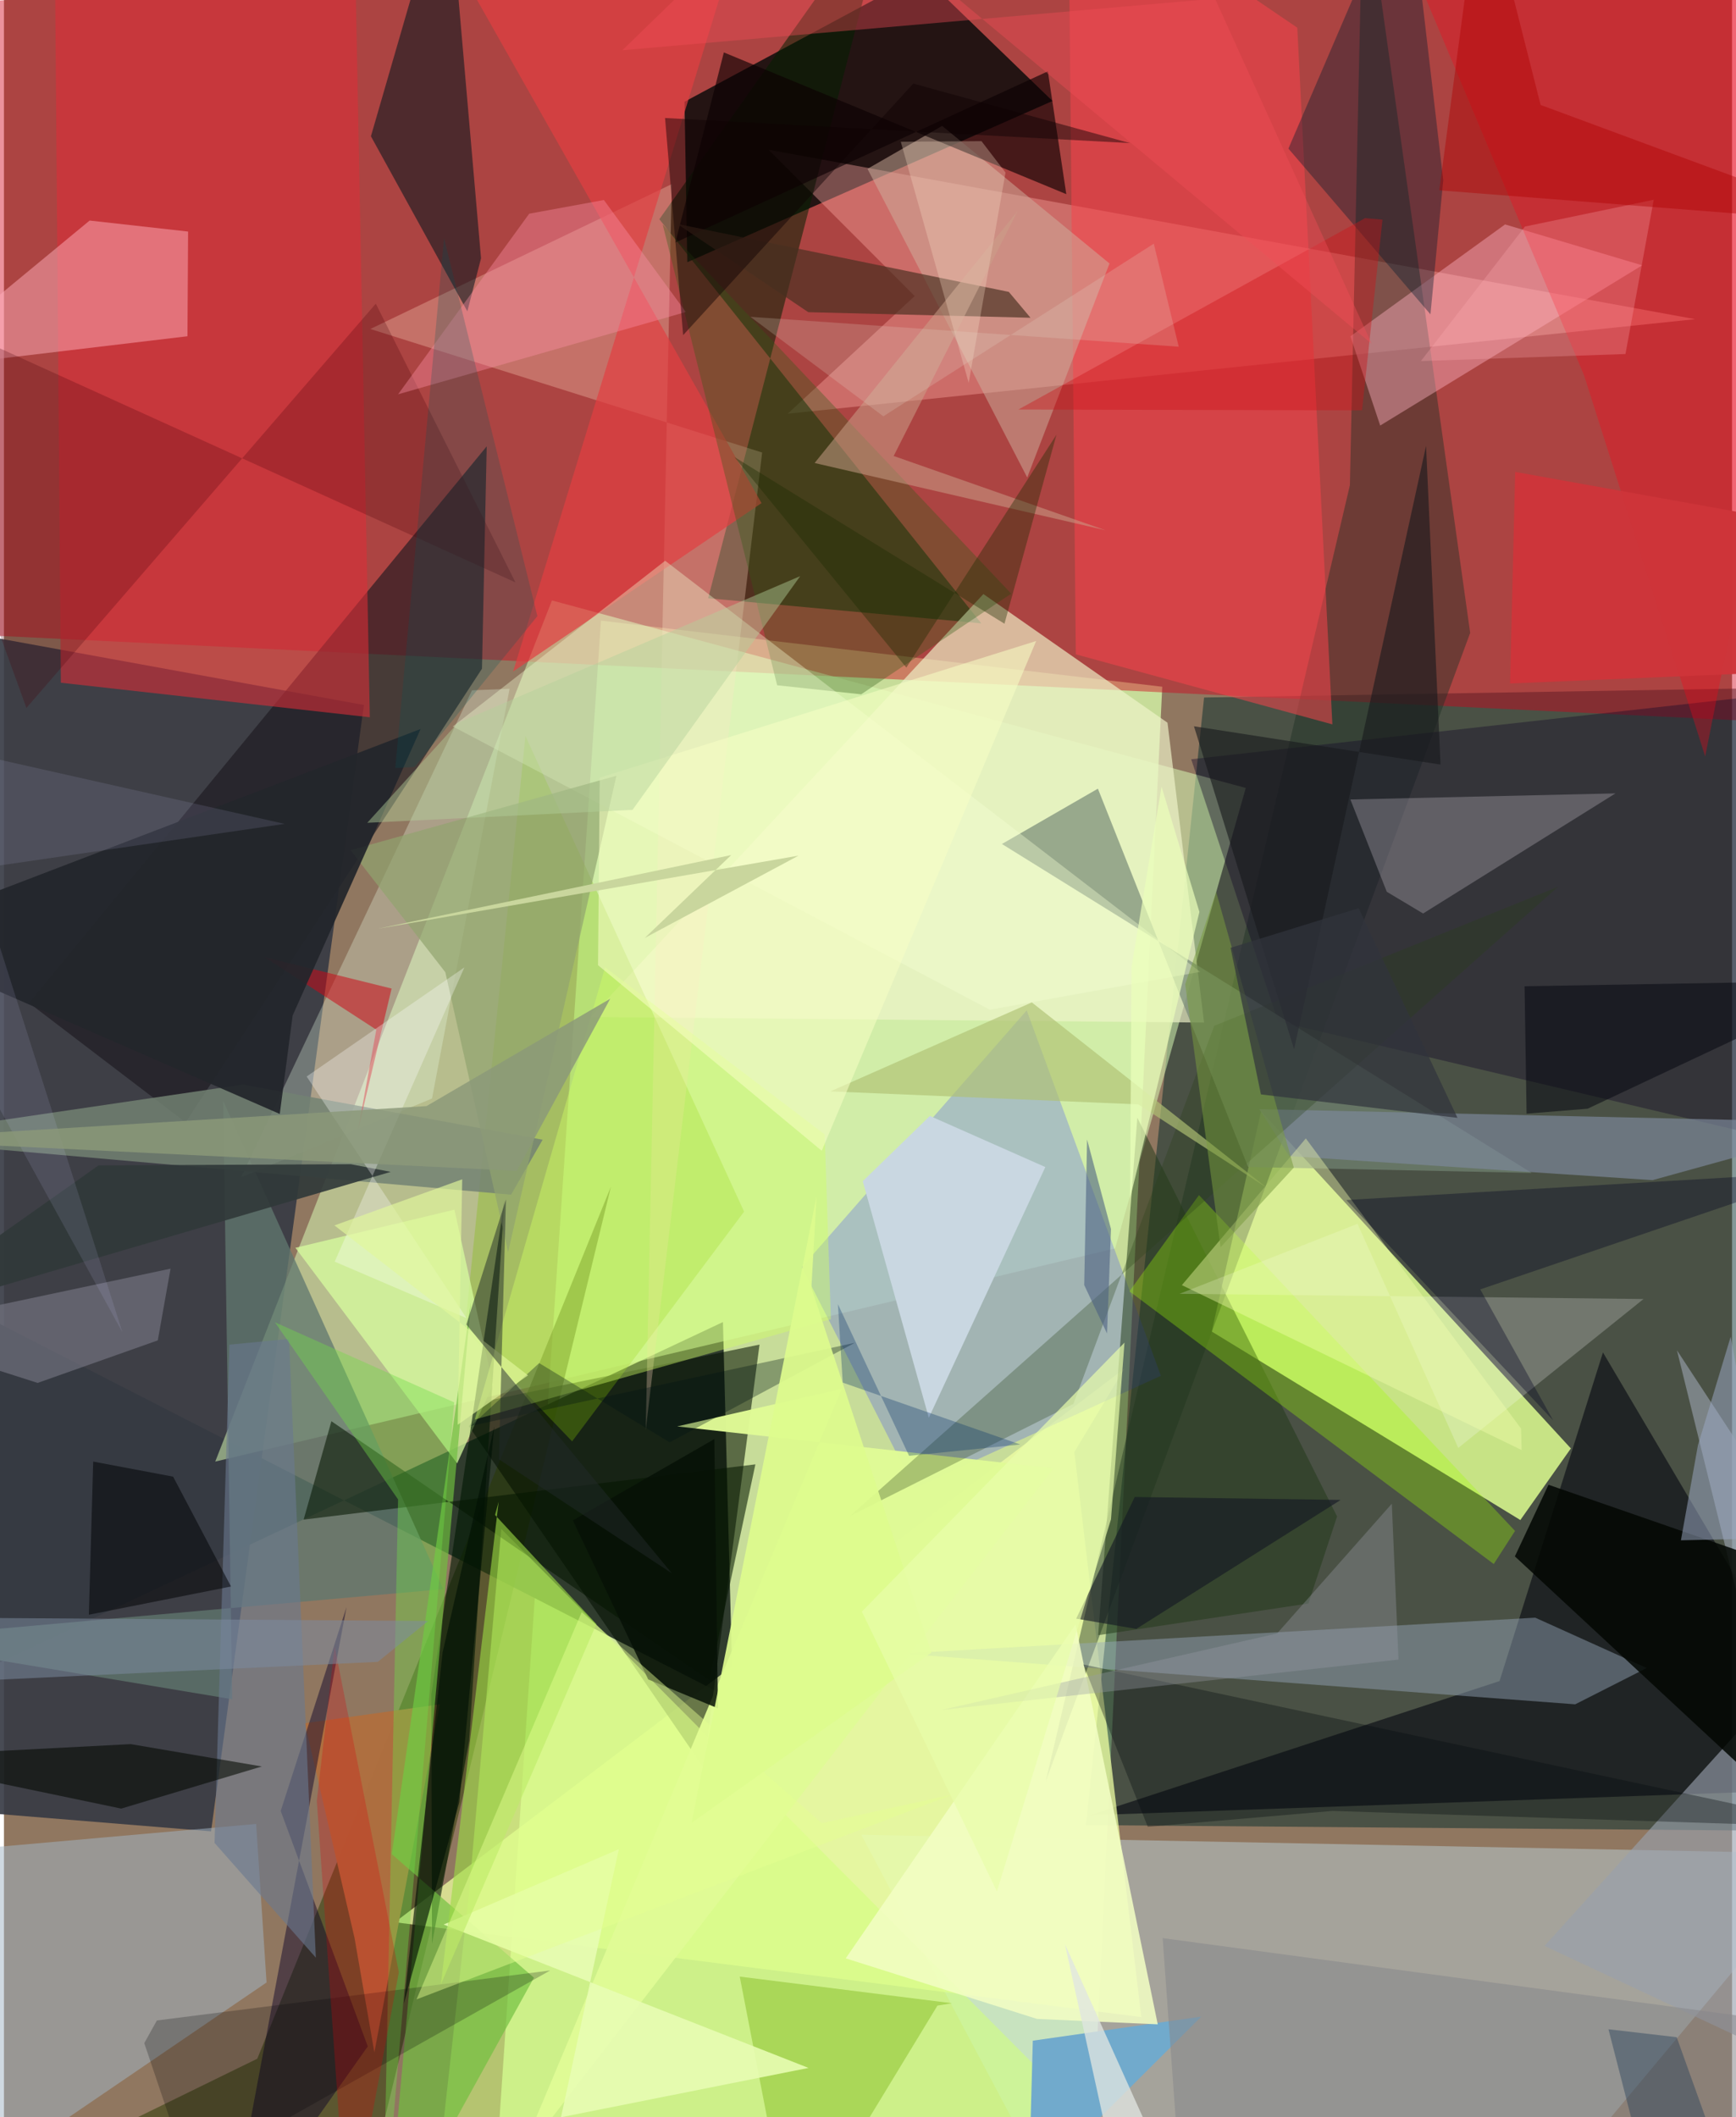<svg xmlns="http://www.w3.org/2000/svg" width="228" height="278" viewBox="0 0 836 1024"><path fill="#907760" d="M0 0h836v1024H0z"/><path fill="#d7fbaa" fill-opacity=".765" d="M235.971 1080.203l288.233 4.09 36.147-752.145-271.546-31.978z"/><path fill="#303c2e" d="M-50.364 615.558l7.118 207.863L347.83 639.434l4.812 182.654z"/><path fill="#012b2b" fill-opacity=".486" d="M523.46 882.724l57.125-545.362L898 332.047v553.758z"/><path fill="#d1001b" fill-opacity=".431" d="M894.897-62L-62 4.407v300.257l960 46.588z"/><path fill="#373a44" fill-opacity=".914" d="M-45.742 873.852L-62 297.936l236.128 43.045-73.936 544.777z"/><path fill="#d6f48d" fill-opacity=".89" d="M608.175 537.453l149.852 163.102-24.44 34.626-149.295-91.162z"/><path fill="#dbfcb6" fill-opacity=".522" d="M102.219 706.91l162.877-416.495 335.655 90.69-63.221 222.738z"/><path fill="#16100f" fill-opacity=".906" d="M330.58 126.822l-1.35-77.608 114.665-61.648 63.353 61.284z"/><path fill="#c9f0ff" fill-opacity=".369" d="M496.908 1042.22l-82.144-154.81 469.12 9.217-109.671 131.264z"/><path fill="#293800" fill-opacity=".502" d="M122.554 995.72L-62 1086l239.153-32.254 116.485-479.804z"/><path fill="#ffaaa6" fill-opacity=".388" d="M440.588 143.194l-70.683-70.767 448.242 81.948-438.984 45.724z"/><path fill="#1c191f" fill-opacity=".627" d="M12.171 485.108l75.724 57.786 143.36-219.46 2.29-107.55z"/><path fill="#022000" fill-opacity=".537" d="M429.101-52.05L317.054 106.035 472.811 301.5l-132.138-12.15z"/><path fill="#01030e" fill-opacity=".565" d="M898 864.842l-372.621 13.116 198.14-64.877 50.03-158.968z"/><path fill="#eeffa2" fill-opacity=".745" d="M517.827 702.295l32.382 273.29-361.098-45.87 353.025-267.871z"/><path fill="#eff4ca" fill-opacity=".663" d="M580.582 494.585l-17.687-145.031-89.07-62.235-189.98 204.552z"/><path fill="#1f3025" fill-opacity=".443" d="M709.316 306.106L503.973 861.588l147.153-626.917L657.576-62z"/><path fill="#3d42ff" fill-opacity=".259" d="M494.781 488.69l-108.79 124.198 54.453 106.89 119.26-54.355z"/><path fill="#021000" fill-opacity=".549" d="M338.44 854.92l27.082-204.591-132.04 27.253-8.548 12.236z"/><path fill="#7fbe04" fill-opacity=".31" d="M252.276 355.995l-29.307 287.087 51.898 54.055 83.198-111.115z"/><path fill="#db2e37" fill-opacity=".58" d="M24.543-33.16l145.475 20.138 6.977 359.942L27.53 330.213z"/><path fill="#d1ff7e" fill-opacity=".569" d="M224.895 916.247L206.019 1086l369.072-10.19-334.496-336.3z"/><path fill="#ffdabd" fill-opacity=".306" d="M366.79 218.868l-189.55-59.75 145.816-70.067-12.583 602.482z"/><path fill="#f7434c" fill-opacity=".537" d="M514.865-62l3.666 378.476 124.118 33.876-16.971-336.954z"/><path fill="#a3b6c6" fill-opacity=".518" d="M-59.582 1086l186.62-127.148-5.044-76.661L-2.341 893.2z"/><path fill="#60786f" fill-opacity=".761" d="M212.507 768.606L106.073 532.544l4.354 289.325L-62 793.082z"/><path fill="#98aabd" fill-opacity=".451" d="M433.916 799.778l306.876-17.364 53.929 24.345-34.597 17.56z"/><path fill="#15092a" fill-opacity=".4" d="M616.41 494.067l232.288 54.968L898 331.119l-323.641 36.108z"/><path fill="#05161e" fill-opacity=".561" d="M177.527 65.912l46.646 84.664 6.622-25.631L214.571-62z"/><path fill="#ffaeba" fill-opacity=".494" d="M88.776 162.634l.304-50.638-47.635-5.328-87.128 71.979z"/><path fill="#748675" fill-opacity=".678" d="M739.065 567.3L482.793 408.206l46.425-26.756 72.658 182.983z"/><path fill="#e9fbe5" fill-opacity=".302" d="M207.084 531.325l-92.344 38.067 111.694-235.508 18.166-.744z"/><path fill="#ffb3c3" fill-opacity=".427" d="M792.52 128.326l-66.325-19.778-74.823 54.11 14.42 43.16z"/><path fill="#af6f3f" fill-opacity=".984" d="M210.89 824.314l-65.32 9.165 24.039 103.878 9.587 55.307z"/><path fill="#738272" fill-opacity=".839" d="M-62 550.745l177.577-26.175 145.028 26.665-15.28 26.594z"/><path fill="#223a19" fill-opacity=".514" d="M548.299 540.63l96.626 192.84-13.873 42.08-101.713 15.337z"/><path fill="#ff0316" fill-opacity=".306" d="M669.827-43.589l94.619 225.233L823 365.862l75-377.423z"/><path fill="#a1ff00" fill-opacity=".318" d="M544.48 624.573l176.234 131.89 10.302-16.011-152.902-162.423z"/><path fill="#ceaf9e" fill-opacity=".51" d="M453.875 60.887l80.956 66.55-39.808 103.496L417.755 81.66z"/><path fill="#71aacc" d="M468.174 1086h26.866l2.69-98.994 81.528-11.656z"/><path fill="#d7d1dc" fill-opacity=".275" d="M686.543 441.828l-17.571-10.506-17.614-44.645 128.25-2.945z"/><path fill="#041c2d" fill-opacity=".384" d="M621.386 71.87L678.887-62 696.29 87.1l-6.19 64.935z"/><path fill="#d7ff9f" fill-opacity=".729" d="M217.932 585.06l-76.952 18.455 78.263 104.261 17.306-38.035z"/><path fill="#7c889b" fill-opacity=".678" d="M898 543.016L797.547 570.79l-175.745-11.626-14.491-22.706z"/><path fill="#0c0002" fill-opacity=".635" d="M348.264 25.354l-23.432 91.945 180.174-82.798 8.92 59.401z"/><path fill="#e23e42" fill-opacity=".694" d="M366.487 243.328L193.812-62l160.006 36.203-107.522 350.612z"/><path fill="#90c333" fill-opacity=".573" d="M458.667 968.895l-7.066 1.126L381.131 1086l-25.176-129.988z"/><path fill="#001804" fill-opacity=".608" d="M207.082 940.218l17.959-98.236 17.048-261.351-35.33 238.953z"/><path fill="#6fbf3e" fill-opacity=".675" d="M256.386 956.55l-68.764-59.738 38.276-266.991L184.995 1086z"/><path fill="#0a0129" fill-opacity=".459" d="M176.007 989.773L133.883 875.9l31.846-98.635L107.946 1086z"/><path fill="#315b17" fill-opacity=".341" d="M487.272 287.135l-72.58 48.684-40.644-4.385-55.389-222.905z"/><path fill="#99a0ad" fill-opacity=".631" d="M898 1012.696l-152.696-71.534 146.58-162.264-82.536-125.813z"/><path fill="#030703" fill-opacity=".859" d="M898 770.437v137.522L730.935 752.772l16.266-34.65z"/><path fill="#f4ffd4" fill-opacity=".369" d="M578.695 470.06L319.87 271.214 217.143 351.37l259.81 137.009z"/><path fill="#f2fdc3" fill-opacity=".871" d="M499.752 976.475l-92.523-29.29L518.402 785.74l39.774 193.363z"/><path fill="#91a36f" fill-opacity=".698" d="M296.302 375.198l-52.413 230.45-30.372-135.425-45.877-59.021z"/><path fill="#d1ff63" fill-opacity=".424" d="M290.803 467.862l106.237 80.81 3.001 89.395-172.29 48.532z"/><path fill="#483021" fill-opacity=".663" d="M325.664 108.283l63.452 42.714 107.502 2.69-10.491-12.509z"/><path fill="#4a0209" fill-opacity=".251" d="M10.865 342.421L-62 141.248l309.447 140.438-67.563-134.81z"/><path fill="#041600" fill-opacity=".561" d="M341.298 812.732l22.224-104.477-218.549 26.727 13.435-47.593z"/><path fill="#e0fb96" fill-opacity=".965" d="M248.314 1045.967l259.453-335.811-182.074-20.254 79.628-18.163z"/><path fill="#c9d7e1" d="M447.942 539.745l-32.485 31.557 31.962 114.433 56.37-121.268z"/><path fill="#6a798f" fill-opacity=".6" d="M101.873 891.363l7.212-240.998 28.809-2.78 12.98 299.265z"/><path fill="#e7fcb3" fill-opacity=".894" d="M389.232 1000.18l-119.748 23.862 27.983-129.664-84.759 36.452z"/><path fill="#fff" fill-opacity=".22" d="M568.705 625.771l86.099-33.848 48.753 108.385 89.625-72.019z"/><path fill="#9cda44" fill-opacity=".608" d="M239.33 726.347l-1.769 6.377 49.033 52.778-75.218 174.236z"/><path fill="#264015" fill-opacity=".29" d="M751.886 428.855L585.52 496.151l-68.175 182.886-107.9 54.097z"/><path fill="#05090c" fill-opacity=".337" d="M522.163 805.042l367.66 78.795-247.076-7.95-89.396 7.675z"/><path fill="#f5ffae" fill-opacity=".396" d="M629.809 550.607l104.12 140.348.289 10.382-164.372-79.757z"/><path fill="#797a86" fill-opacity=".604" d="M74.421 648.3l-58.137 20.57L-62 643.828l142.595-30.224z"/><path fill="#cd1319" fill-opacity=".396" d="M490.737 198.073l166.258.381 9.895-92.222-8.406-.728z"/><path fill="#71dd48" fill-opacity=".396" d="M217.807 678.283l-86.716-38.734 59.571 85.667L183.225 1086z"/><path fill="#ce0414" fill-opacity=".514" d="M187.528 478.125l-16.168 68.083 8.766-48.175-54.055-35.091z"/><path fill="#181a1c" fill-opacity=".608" d="M624.13 507.46l-48.434-156.187 119.281 18.531-7.006-154.154z"/><path fill="#010221" fill-opacity=".345" d="M649.385 580.418l100.06 106.568-35.248-63.354 167.33-56.916z"/><path fill="#ff92a9" fill-opacity=".38" d="M190.664 190.714l63.44-87.36 36.123-6.617 39.65 54.168z"/><path fill="#23262b" fill-opacity=".933" d="M133.429 538.786l6.23-47.602 61.898-138.587L-62 453.467z"/><path fill="#030801" fill-opacity=".569" d="M124.756 854.376l-68.031 20.379L-62 849.975l123.312-6.405z"/><path fill="#cba18a" fill-opacity=".518" d="M430.422 220.542l59.91-118.412-98.157 121.808 140.706 32.523z"/><path fill="#87888b" fill-opacity=".549" d="M560.543 937.398L571.247 1086l304.854-68.658L898 982.825z"/><path fill="#303939" fill-opacity=".914" d="M45.759 563.65l122.062-.562 19.286 3.703L-62 639.836z"/><path fill="#000305" fill-opacity=".522" d="M43.174 706.914l-2.095 74.075 68.757-13.657-27.995-53.124z"/><path fill="#b0c273" fill-opacity=".667" d="M399.798 527.865l148.95 6.277 62.329 40.448-113.83-89.763z"/><path fill="#9aa8c3" fill-opacity=".525" d="M811.268 744.987l42.007-.922-17.943-97.521-15.826 52.436z"/><path fill="#ce353a" fill-opacity=".973" d="M885.941 323.946l-157.337 6.63 2.483-102.332 116.258 20.895z"/><path fill="#040710" fill-opacity=".525" d="M766.123 536.242l-29.522 2.405-.967-61.632L898 474.205z"/><path fill="#fff" fill-opacity=".306" d="M146.438 520.667l76.304-52.768-62.745 142.323 63.78 27.312z"/><path fill="#121823" fill-opacity=".612" d="M547.045 724.048l99.635 1.405-98.884 62.39-29.072-4.963z"/><path fill="#000007" fill-opacity=".227" d="M67.88 988.185l6.105-10.957 190.243-24.172-174.963 98.56z"/><path fill="#f7ffc5" fill-opacity=".545" d="M499.351 310.034l-211.137 66.11-.823 90.685L395.62 556.6z"/><path fill="#001315" fill-opacity=".329" d="M322.033 697.62l89.594-48.157-185.865 40.22 33.164-30.402z"/><path fill="#00555b" fill-opacity=".227" d="M258.061 297.996l-59.379 72.97-9.348.492 23.57-256.283z"/><path fill="#001104" fill-opacity=".631" d="M237.199 689.899l-25.006 109.427-18.74 169.806 26.84-97.446z"/><path fill="#4c6080" fill-opacity=".592" d="M535.547 594.427l-11.566-43.28-1.384 70.387 11.04 23.43z"/><path fill="#f24d57" fill-opacity=".392" d="M387.998-62L299.16 24.304 585.873-.643l75.765 166.902z"/><path fill="#ffafb9" fill-opacity=".263" d="M685.477 174.629l50.314-65.05 62.324-12.964-13.676 74.618z"/><path fill="#db0009" fill-opacity=".263" d="M191.044 953.865L166.338 1086l-14.982-214.98 8.606-74.816z"/><path fill="#799b40" fill-opacity=".529" d="M623.99 564.729l-35.43 38.51-17.109-127.19 14.961-44.662z"/><path fill="#071107" fill-opacity=".851" d="M275.225 735.362l68.437-39.338 1.748 130.241-33.742-13.982z"/><path fill="#0f0003" fill-opacity=".451" d="M319.816 57.074l224.925 12.144-104.852-28.784L328.573 162.09z"/><path fill="#ebffba" fill-opacity=".698" d="M578.326 441.048L544.78 579.7l.712-112.113 14.513-87.084z"/><path fill="#fadfc8" fill-opacity=".302" d="M433.868 68.57l32.844 116.61 17.81-101.732-11.62-15.177z"/><path fill="#e0f79c" fill-opacity=".663" d="M221.696 570.39l-61.815 22.304 93.652 72.523-34.027 23.888z"/><path fill="#af0000" fill-opacity=".42" d="M694.377 92.055L714.829-62l28.565 112.76L898 107.967z"/><path fill="#7c8ba1" fill-opacity=".525" d="M205.258 784l-24.403 19.787L-62 815.163v-32.98z"/><path fill="#e5fe90" fill-opacity=".451" d="M395.603 881.824l63.521-13.948-259.55 99.161 79.918-187.288z"/><path fill="#243f57" fill-opacity=".424" d="M845.305 1086L809.22 985.32l-33.002-3.832L803.049 1086z"/><path fill="#1b2b00" fill-opacity=".38" d="M353.382 221.04l130.64 80.63 25.152-91.42-72.626 112.644z"/><path fill="#989aa5" fill-opacity=".357" d="M671.407 727.284l3.226 75.391-221.152 24.382 162.418-36.995z"/><path fill="#c9d69d" d="M384.389 413.844l-203.477 35.348 170.919-35.627-41.83 40.097z"/><path fill="#052f6a" fill-opacity=".318" d="M491.63 698.649l-85.857-29.923-2.329-37.943 34.428 73.336z"/><path fill="#b3cf9b" fill-opacity=".443" d="M304.094 391.693l81.1-113.027-165.576 70.931-43.858 48.36z"/><path fill="#e0e5e1" fill-opacity=".773" d="M513.241 940.234l52.98 117.714 70.653 5.903L545.283 1086z"/><path fill="#ddfb8e" fill-opacity=".925" d="M390.61 622.926l58.059 176.4-116.02 82.347L393.12 578.64z"/><path fill="#31343c" fill-opacity=".702" d="M703.19 540.67l-95.094-11.34-14.7-70.9 61.972-19.185z"/><path fill="#e8feaa" fill-opacity=".694" d="M535.551 734.834l6.536-85.471-127.035 130.114 65.321 135.352z"/><path fill="#c7c5fd" fill-opacity=".122" d="M-62 427.314L57.32 644.41l-90.336-283.903 168.836 37.98z"/><path fill="#212a2a" fill-opacity=".494" d="M323.113 760.954l-83.67-55.144 3.408-125.698-19.166 60.51z"/><path fill="#8b9879" fill-opacity=".827" d="M293.293 483.05l-88.888 51.935L-62 551.225l310.066 15.088z"/><path fill="#e5dacd" fill-opacity=".212" d="M568.325 167.692l-12.07-49.84-130.84 83.5-64.298-48.122z"/></svg>
